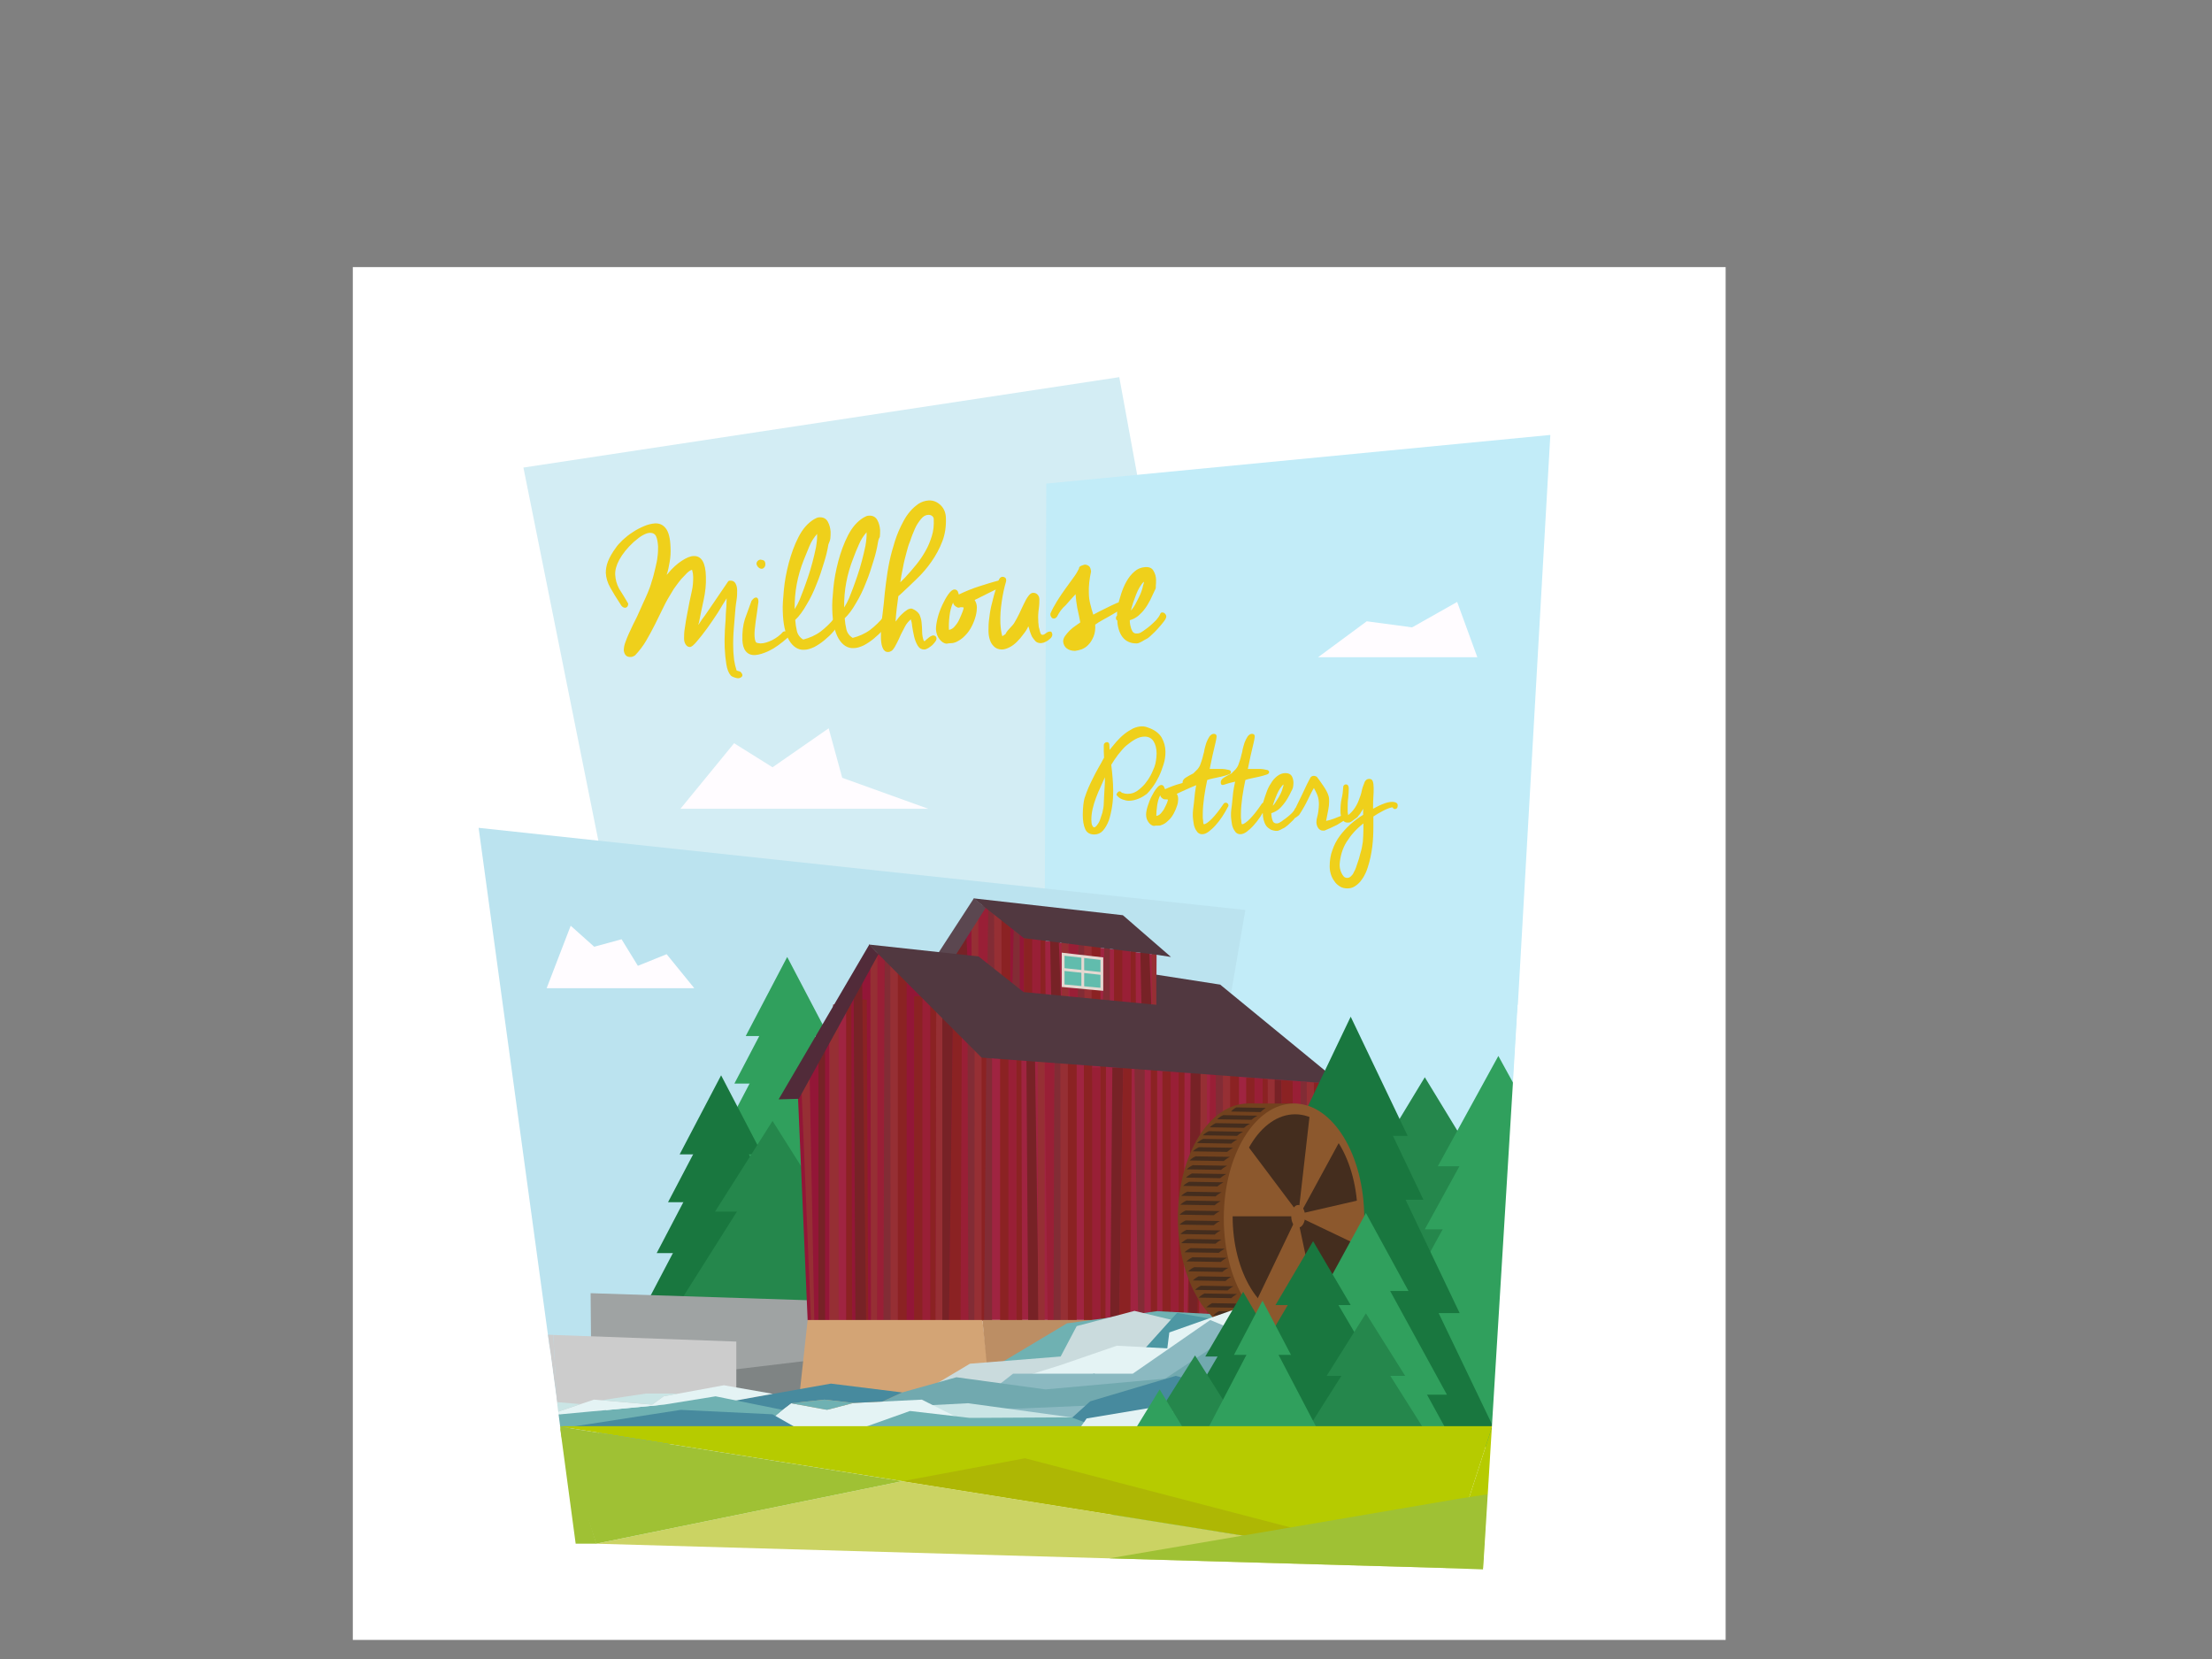 <?xml version="1.0" encoding="utf-8"?>
<!-- Generator: Adobe Illustrator 19.2.1, SVG Export Plug-In . SVG Version: 6.00 Build 0)  -->
<svg version="1.1" xmlns="http://www.w3.org/2000/svg" xmlns:xlink="http://www.w3.org/1999/xlink" x="0px" y="0px"
	 viewBox="0 0 800 600" style="enable-background:new 0 0 800 600;" xml:space="preserve">
<rect x="0" y="0" width="800" height="600" fill="#808080" stroke="none"/>
<style type="text/css">
	.st0{fill:#FFFFFF;}
	.st1{fill:#D3EDF4;}
	.st2{fill:#C2ECF8;}
	.st3{fill:#BBE3EF;}
	.st4{fill:#FFFCFF;}
	.st5{fill:#61BCAD;stroke:#E5D8D1;stroke-miterlimit:10;}
	.st6{fill:#E5D8D1;}
	.st7{fill:#30A05D;}
	.st8{fill:#19773F;}
	.st9{fill:#25874C;}
	.st10{fill:#7F8484;}
	.st11{fill:#9FA3A3;}
	.st12{fill:#CCCCCC;}
	.st13{fill:#931637;}
	.st14{fill:#8B2223;}
	.st15{fill:#962F34;}
	.st16{fill:#822C35;}
	.st17{fill:#991F36;}
	.st18{fill:#772226;}
	.st19{fill:#5B4750;}
	.st20{fill:#A02441;}
	.st21{fill:#512B39;}
	.st22{fill:#513840;}
	.st23{fill:#72421E;}
	.st24{fill:#8C582D;}
	.st25{fill:#442D1E;}
	.st26{fill:#D3A475;}
	.st27{fill:#BC8E64;}
	.st28{fill:#6FB1B2;}
	.st29{fill:#CADBDD;}
	.st30{fill:#4D97A3;}
	.st31{fill:#E4F3F4;}
	.st32{fill:#8BB9C1;}
	.st33{fill:#71A9AF;}
	.st34{fill:#478A9E;}
	.st35{fill:#CAE5E5;}
	.st36{fill:#B6CB00;}
	.st37{fill:#AEB704;}
	.st38{fill:#CBD363;}
	.st39{fill:#9FC134;}
	.st40{fill:#EFD01B;}
</style>
<g id="Layer_28">
	<rect x="127.6" y="96.6" class="st0" width="496.5" height="496.5"/>
</g>
<g id="sky">
	<polygon class="st1" points="413.7,185 404.8,136.4 189.3,169.1 223.4,338.9 436.6,317.9 	"/>
	<polygon class="st2" points="540.2,517 560.7,157.3 378.4,174.9 377.2,518.1 	"/>
	<polyline class="st3" points="203.1,518.1 202.8,516.6 173.1,299.4 450.4,329.1 438.6,397.9 	"/>
</g>
<g id="clouds">
	<polygon class="st4" points="208.3,357.4 251.1,357.4 241.1,345.1 230.7,349.3 224.8,339.7 214.9,342.4 206.4,334.8 197.7,357.4 	
		"/>
	<polygon class="st4" points="246.1,292.5 335.7,292.5 304.6,281.3 299.7,263.4 279.4,277.5 265.5,268.8 	"/>
	<polygon class="st4" points="494.3,237.7 534.3,237.7 527,217.7 510.7,226.9 494.3,224.7 476.7,237.7 	"/>
	<polygon class="st5" points="386.1,357.1 400.7,358.8 400.7,346.2 386.1,344.8 	"/>
	<rect x="392.8" y="345.6" class="st6" width="1.2" height="12.5"/>
	
		<rect x="392.8" y="344.4" transform="matrix(8.221363e-02 -0.997 0.997 8.221363e-02 10.391 714.937)" class="st6" width="1.2" height="14.8"/>
</g>
<g id="trees">
	<g>
		<polygon class="st7" points="242.6,479.3 326.8,479.3 284.7,398.9 		"/>
		<polygon class="st7" points="248.3,457.6 321,457.6 284.7,388.2 		"/>
		<polygon class="st7" points="254.6,434.7 314.8,434.7 284.7,377.1 		"/>
		<polygon class="st7" points="261.4,410.4 308,410.4 284.7,365.9 		"/>
		<polygon class="st7" points="265.6,391.9 303.8,391.9 284.7,355.4 		"/>
		<polygon class="st7" points="269.7,374.7 299.7,374.7 284.7,346.1 		"/>
	</g>
	<g>
		<polygon class="st8" points="224.4,500.4 297.1,500.4 260.8,431 		"/>
		<polygon class="st8" points="230.6,477.5 290.9,477.5 260.8,420 		"/>
		<polygon class="st8" points="237.5,453.2 284,453.2 260.8,408.7 		"/>
		<polygon class="st8" points="241.6,434.8 279.9,434.8 260.8,398.2 		"/>
		<polygon class="st8" points="245.8,417.5 275.7,417.5 260.8,388.9 		"/>
	</g>
	<g>
		<polygon class="st9" points="241.8,492.6 316.9,492.6 279.4,433.2 		"/>
		<polygon class="st9" points="247,469.1 311.8,469.1 279.4,417.8 		"/>
		<polygon class="st9" points="258.6,438.2 300.1,438.2 279.4,405.4 		"/>
	</g>
</g>
<g id="wall">
	<polygon class="st10" points="297.1,489 263.6,486.7 260.8,517.1 298.2,517.1 	"/>
	<polygon class="st11" points="293.8,470.3 213.6,467.7 213.9,501.5 299.7,491.2 	"/>
	<path class="st12" d="M266.3,485.2c0,1.5,0,30.9,0,30.9h-64.4l-1.8-33.3L266.3,485.2z"/>
	<polygon class="st12" points="200.1,482.8 198.2,482.7 201.4,506.1 	"/>
</g>
<g id="attic">
	<polygon class="st13" points="345.3,345.2 354,346.2 371.1,360.3 371.1,339 356.5,326.9 	"/>
</g>
<g id="Layer_17">
	<polygon class="st14" points="365.4,370 365.4,327.9 360.8,327.7 362.2,370 	"/>
	<rect x="359" y="327.7" class="st15" width="3.2" height="42.3"/>
	<polygon class="st16" points="359.7,370 359.5,327.7 357.4,327.6 356,370 	"/>
	<polygon class="st17" points="356.9,370 357.4,327.6 352.5,327.5 354.2,370 	"/>
	<polygon class="st18" points="351.3,373.7 346.5,373.7 345.6,336.6 349.4,336.7 	"/>
	<polygon class="st15" points="353.8,370.1 351.5,370.1 351.3,327.2 353.8,327.3 	"/>
	<polygon class="st18" points="384.5,370.1 380.6,370.1 379.8,330 383,330.1 	"/>
	<polygon class="st15" points="385.6,361.3 384.1,361.3 383.9,331.6 385.6,331.7 	"/>
	<polygon class="st14" points="378.3,370.1 376.2,370.1 376.2,329.9 378.1,330 	"/>
	<polygon class="st17" points="376.2,370.1 373.3,370.1 371.8,329.8 376.2,329.9 	"/>
	<rect x="370.3" y="329.8" class="st14" width="3" height="40.3"/>
	<polygon class="st16" points="366.8,329.1 365.9,366.2 368.8,366.3 368.8,329.1 	"/>
</g>
<g id="Layer_19">
	<polygon class="st19" points="356.5,328.3 352.2,324.9 339.4,344.6 345.7,345.3 	"/>
</g>
<g id="Layer_2">
	<polygon class="st20" points="355.3,477.4 478.4,477.4 478.4,390.5 355.3,381.7 	"/>
	<polygon class="st13" points="317.7,344.2 355.9,380.8 355.9,477.5 292.1,477.5 288.6,396.7 	"/>
	<polygon class="st20" points="418.3,345.3 418.2,363.6 370.3,359 370.3,339.3 	"/>
</g>
<g id="Layer_21">
	<polygon class="st14" points="358.3,360.3 358.3,477.4 353.7,477.9 355,360.3 	"/>
	<rect x="351.8" y="360.3" class="st15" width="3.2" height="117.6"/>
	<polygon class="st16" points="352.5,360.3 352.4,478.1 350.2,478.3 348.9,360.3 	"/>
	<polygon class="st17" points="349.9,360.3 350.2,478.3 346.6,478.6 347.9,360.3 	"/>
	<polygon class="st14" points="347.9,360.3 344.7,360.3 343.2,479 347.4,478.6 	"/>
	<polygon class="st18" points="344.7,360.3 340.8,360.3 340.1,479.3 343.2,479 	"/>
	<polygon class="st15" points="340.8,360.3 338.6,360.3 338.3,479.5 340.8,479.3 	"/>
	<polygon class="st15" points="303.5,363.3 301.3,363.3 301,482.5 303.5,482.3 	"/>
	<polygon class="st14" points="338.6,360.3 336.4,360.3 336.4,479.7 338.3,479.5 	"/>
	<polygon class="st17" points="336.4,360.3 333.6,360.3 332.1,480.1 336.4,479.7 	"/>
	<rect x="330.6" y="360.3" class="st14" width="3" height="119.8"/>
	<polygon class="st14" points="314,479.9 310.9,479.9 309.4,361.2 313.5,361.6 	"/>
	<polygon class="st14" points="327.9,483.2 327.9,346.4 323.3,345.8 324.7,483.2 	"/>
	<rect x="321.5" y="345.8" class="st15" width="3.2" height="137.3"/>
	<polygon class="st16" points="322.1,483.2 322,345.6 319.9,345.4 318.5,483.2 	"/>
	<polygon class="st17" points="319.5,483.2 319.9,345.4 316.2,345 317.5,483.2 	"/>
	<polygon class="st18" points="313.3,483.2 309.4,483.2 308.7,352.9 311.8,353.2 	"/>
	<polygon class="st15" points="317.3,483.4 315,483.4 314.8,344.3 317.3,344.5 	"/>
	<polygon class="st14" points="308.2,483.2 306,483.2 306,356.6 307.9,356.8 	"/>
	<polygon class="st20" points="306,483.2 303.2,483.2 301.7,363.4 306,363.8 	"/>
	<rect x="299.9" y="367.5" class="st20" width="2.3" height="115.7"/>
	<polygon class="st18" points="296,485.2 298.4,485 298.4,374.7 296,374.7 	"/>
	<polygon class="st15" points="294.5,477.4 293.3,477.4 289.8,392.2 292.8,388.2 	"/>
	<rect x="300.1" y="369.6" class="st15" width="3.2" height="117.6"/>
</g>
<g id="Layer_22">
	<polyline class="st21" points="317.7,345.1 314.4,341.6 281.6,397.6 288.9,397.4 317.7,345.1 	"/>
</g>
<g id="smaller_wall">
	<g>
		<polygon class="st14" points="398,382.4 398,340.2 393.4,340.1 394.8,382.4 		"/>
		<rect x="391.6" y="340.1" class="st15" width="3.2" height="42.3"/>
		<polygon class="st16" points="392.3,382.4 392.1,340 390,339.9 388.6,382.4 		"/>
		<polygon class="st17" points="389.6,382.4 390,339.9 386.3,339.8 387.6,382.4 		"/>
		<polygon class="st18" points="384.5,382.4 380.6,382.4 379.8,339.6 382.9,339.7 		"/>
		<polygon class="st15" points="386.4,382.4 384.1,382.4 383.9,339.6 386.4,339.6 		"/>
		<polygon class="st14" points="378.3,382.4 376.2,382.4 376.2,339.4 378,339.5 		"/>
		<polygon class="st17" points="376.2,382.4 373.3,382.4 371.8,339.3 376.2,339.4 		"/>
		<rect x="370.3" y="339.3" class="st14" width="3" height="43.1"/>
	</g>
	<polygon class="st18" points="417.1,382.4 413.2,382.4 412.4,342.4 415.6,342.5 	"/>
	<polygon class="st15" points="418.2,373.7 416.7,373.7 416.5,344 418.2,344 	"/>
	<polygon class="st14" points="410.9,382.4 408.8,382.4 408.8,342.2 410.7,342.3 	"/>
	<polygon class="st17" points="408.8,382.4 405.9,382.4 404.5,342.1 408.8,342.2 	"/>
	<rect x="402.9" y="342.1" class="st14" width="3" height="40.3"/>
	<polygon class="st16" points="399.4,341.4 398.5,378.6 401.4,378.6 401.4,341.4 	"/>
</g>
<g id="smaller_roof">
	<polygon class="st22" points="352.1,324.9 370.3,339.3 418.3,345.3 423.5,346.1 406.1,331 	"/>
</g>
<g id="right_wall">
	<polygon class="st14" points="478.4,477.4 478.4,391.7 473.9,391.4 475.2,477.4 	"/>
	<rect x="472" y="391.4" class="st15" width="3.2" height="86"/>
	<polygon class="st16" points="472.7,477.4 472.6,391.3 470.4,391.1 469.1,477.4 	"/>
	<polygon class="st17" points="470.1,477.4 470.4,391.1 466.8,390.9 468,477.4 	"/>
	<polygon class="st14" points="468,477.4 464.9,477.4 463.4,390.6 467.5,390.9 	"/>
	<polygon class="st18" points="464.9,477.4 461,477.4 460.2,390.4 463.4,390.6 	"/>
	<polygon class="st15" points="461,477.4 458.7,477.4 458.5,390.3 461,390.4 	"/>
	<polygon class="st14" points="458.7,477.4 456.6,477.4 456.6,390.1 458.5,390.3 	"/>
	<polygon class="st17" points="456.6,477.4 453.8,477.4 452.3,389.8 456.6,390.1 	"/>
	<rect x="450.7" y="389.8" class="st14" width="3" height="87.6"/>
	<polygon class="st14" points="434.2,390 431.1,390 429.5,476.7 433.7,476.5 	"/>
	<g>
		<polygon class="st14" points="448.1,387.5 448.1,477.6 443.5,477.9 444.8,387.5 		"/>
		<rect x="441.7" y="387.5" class="st15" width="3.2" height="90.4"/>
		<polygon class="st16" points="442.3,387.5 442.2,478 440,478.2 438.7,387.5 		"/>
		<polygon class="st17" points="439.7,387.5 440,478.2 436.4,478.5 437.7,387.5 		"/>
		<polygon class="st18" points="434.5,387.5 430.6,387.5 429.9,479 433,478.7 		"/>
		<polygon class="st15" points="436.5,387.4 434.2,387.4 434,479 436.5,478.8 		"/>
		<polygon class="st14" points="428.4,387.5 426.2,387.5 426.2,479.3 428.1,479.1 		"/>
		<polygon class="st17" points="426.2,387.5 423.4,387.5 421.9,479.6 426.2,479.3 		"/>
		<rect x="420.4" y="387.5" class="st14" width="3" height="92.1"/>
	</g>
	<polygon class="st16" points="414,386.1 413.9,481.1 411.7,481.3 410.3,386.1 	"/>
	<polygon class="st14" points="409.3,386.1 406.2,386.1 404.7,481.9 408.8,481.6 	"/>
	<polygon class="st18" points="406.2,386.1 402.3,386.1 401.5,482.1 404.7,481.9 	"/>
	<polygon class="st14" points="400,379.5 397.9,379.5 397.9,482.4 399.8,482.3 	"/>
	<polygon class="st17" points="397.9,386.1 395,386.1 393.6,482.8 397.9,482.4 	"/>
	<rect x="392" y="380.8" class="st14" width="3" height="102"/>
	<g>
		<polygon class="st14" points="389.4,485.3 389.4,382.4 384.8,382 386.1,485.3 		"/>
		<rect x="383" y="382" class="st15" width="3.2" height="103.3"/>
		<polygon class="st16" points="383.6,485.3 383.5,381.8 381.3,381.7 380,485.3 		"/>
		<polygon class="st17" points="381,485.3 381.3,381.7 377.7,381.3 379,485.3 		"/>
		<polygon class="st18" points="375.8,485.3 371.9,485.3 371.2,380.7 374.3,381 		"/>
		<polygon class="st15" points="377.8,485.5 375.5,485.5 375.3,380.8 377.8,380.9 		"/>
		<polygon class="st14" points="369.7,485.3 367.5,485.3 367.5,380.4 369.4,380.6 		"/>
		<polygon class="st17" points="367.5,485.3 364.7,485.3 363.2,380 367.5,380.4 		"/>
		<rect x="361.7" y="380" class="st14" width="3" height="105.2"/>
	</g>
	<polygon class="st14" points="416.2,386.1 418.5,386.3 418.5,479 416.2,479 	"/>
	<polygon class="st16" points="356.7,382.4 355.9,479.4 358.8,479.5 358.8,382.4 	"/>
</g>
<g id="roof">
	<polygon class="st22" points="314.2,341.6 353.9,345.9 370.2,358.8 418.2,363.4 418.2,352.5 441.3,356.1 485.3,392.2 355,382.5 	
		"/>
</g>
<g id="Layer_29">
	<g>
		<polygon class="st9" points="486.7,459 544,459 515.3,411.8 		"/>
		<polygon class="st9" points="490.6,440.3 540.1,440.3 515.3,399.5 		"/>
		<polygon class="st9" points="499.5,415.7 531.2,415.7 515.3,389.6 		"/>
	</g>
</g>
<g id="single_tree">
	<g>
		<polygon class="st7" points="495.4,505.9 563.8,505.9 529.6,443.6 		"/>
		<polygon class="st7" points="500.1,484.1 559.1,484.1 529.6,430.3 		"/>
		<polygon class="st7" points="515.3,444.6 559.1,444.6 537.2,404.7 		"/>
		<polygon class="st7" points="520,421.8 563.8,421.8 541.9,381.9 		"/>
		<polygon class="st7" points="522.3,512.9 531,436.5 555.5,425.3 543.7,523.7 524.7,522.1 		"/>
	</g>
</g>
<g id="tree">
	<polygon class="st8" points="438.3,517.4 529.6,517.4 484,421.7 	"/>
	<polygon class="st8" points="464.5,517 540.5,517 502.5,437.8 	"/>
	<polygon class="st8" points="469.5,474.9 527.9,474.9 498.7,413.7 	"/>
	<polygon class="st8" points="466.8,433.9 514.8,433.9 490.8,383.6 	"/>
	<polygon class="st8" points="467.9,410.8 509.1,410.8 488.5,367.7 	"/>
</g>
<g id="wheel">
	<polygon class="st23" points="468,482.1 451.4,482.1 451.4,399.1 468.8,399.1 	"/>
	<ellipse class="st23" cx="451.4" cy="440.6" rx="25.4" ry="41.5"/>
	<ellipse class="st24" cx="468" cy="440.6" rx="25.4" ry="41.5"/>
	<ellipse class="st25" cx="468.4" cy="439.9" rx="22.6" ry="36.9"/>
	<g>
		<ellipse class="st24" cx="469.5" cy="439.9" rx="2.5" ry="4.1"/>
		<path class="st24" d="M469.8,437.2l3.9-34.2c0,0,9.1,4.5,10.9,9.6l-13.7,25.2L469.8,437.2z"/>
		<path class="st24" d="M470.9,438.8l20-4.6c0,0,3.2,6.4-0.2,15.9l-19.9-9.5L470.9,438.8z"/>
		<polygon class="st24" points="469.8,442.8 476.9,476.1 462.6,480.2 453.7,472 468,442.2 		"/>
		<path class="st24" d="M468.8,437.8l-18.1-24.1c0,0-8,12.2-6.7,26.2h24L468.8,437.8z"/>
	</g>
</g>
<g id="wings">
	<g>
		<path class="st25" d="M440.2,404.8c0,0,1-1,2.2-1.5l12.4,0.2c0,0-1.2,0.6-2.2,1.5L440.2,404.8z"/>
		<path class="st25" d="M445.2,402c0,0,0.9-1,1.9-1.5l10.7,0.2c0,0-1,0.6-1.9,1.5L445.2,402z"/>
		<path class="st25" d="M437.5,407.7c0,0,1-1,2.2-1.5l12.4,0.2c0,0-1.2,0.6-2.2,1.5L437.5,407.7z"/>
		<path class="st25" d="M435,410.6c0,0,1-1,2.2-1.5l12.4,0.2c0,0-1.2,0.6-2.2,1.5L435,410.6z"/>
		<path class="st25" d="M432.9,413.4c0,0,1-1,2.2-1.5l12.4,0.2c0,0-1.2,0.6-2.2,1.5L432.9,413.4z"/>
		<path class="st25" d="M431.4,416.4c0,0,1-1,2.2-1.5l12.4,0.2c0,0-1.2,0.6-2.2,1.5L431.4,416.4z"/>
		<path class="st25" d="M430.2,419.7c0,0,1-1,2.2-1.5l12.4,0.2c0,0-1.2,0.6-2.2,1.5L430.2,419.7z"/>
		<path class="st25" d="M429.2,422.9c0,0,1-1,2.2-1.5l12.4,0.2c0,0-1.2,0.6-2.2,1.5L429.2,422.9z"/>
		<path class="st25" d="M428.9,425.9c0,0,1-1,2.2-1.5l12.4,0.2c0,0-1.2,0.6-2.2,1.5L428.9,425.9z"/>
		<path class="st25" d="M427.9,428.9c0,0,1-1,2.2-1.5l12.4,0.2c0,0-1.2,0.6-2.2,1.5L427.9,428.9z"/>
		<path class="st25" d="M427.2,432.5c0,0,1-1,2.2-1.5l12.4,0.2c0,0-1.2,0.6-2.2,1.5L427.2,432.5z"/>
		<path class="st25" d="M426.9,435.7c0,0,1-1,2.2-1.5l12.4,0.2c0,0-1.2,0.6-2.2,1.5L426.9,435.7z"/>
		<path class="st25" d="M426.6,439.3c0,0,1-1,2.2-1.5l12.4,0.2c0,0-1.2,0.6-2.2,1.5L426.6,439.3z"/>
		<path class="st25" d="M426.6,442.9c0,0,1-1,2.2-1.5l12.4,0.2c0,0-1.2,0.6-2.2,1.5L426.6,442.9z"/>
		<path class="st25" d="M426.9,446.3c0,0,1-1,2.2-1.5l12.4,0.2c0,0-1.2,0.6-2.2,1.5L426.9,446.3z"/>
		<path class="st25" d="M427.2,449.6c0,0,1-1,2.2-1.5l12.4,0.2c0,0-1.2,0.6-2.2,1.5L427.2,449.6z"/>
		<path class="st25" d="M428.4,452.9c0,0,1-1,2.2-1.5l12.4,0.2c0,0-1.2,0.6-2.2,1.5L428.4,452.9z"/>
		<path class="st25" d="M429.1,456.2c0,0,1-1,2.2-1.5l12.4,0.2c0,0-1.2,0.6-2.2,1.5L429.1,456.2z"/>
		<path class="st25" d="M429.7,459.8c0,0,1-1,2.2-1.5l12.4,0.2c0,0-1.2,0.6-2.2,1.5L429.7,459.8z"/>
		<path class="st25" d="M431.4,463.1c0,0,1-1,2.1-1.5l11.8,0.2c0,0-1.2,0.6-2.1,1.5L431.4,463.1z"/>
		<path class="st25" d="M432.2,466.5c0,0,1-1,2.1-1.5l11.8,0.2c0,0-1.2,0.6-2.1,1.5L432.2,466.5z"/>
		<path class="st25" d="M433.5,469.3c0,0,1-1,2.1-1.5l11.8,0.2c0,0-1.2,0.6-2.1,1.5L433.5,469.3z"/>
		<path class="st25" d="M436.3,472.8c0,0,1-1,2.1-1.5l11.8,0.2c0,0-1.2,0.6-2.1,1.5L436.3,472.8z"/>
		<path class="st25" d="M438.8,475.7c0,0,1-1,2.1-1.5l11.8,0.2c0,0-1.2,0.6-2.1,1.5L438.8,475.7z"/>
	</g>
</g>
<g id="foundations">
	<polygon class="st26" points="292.1,477.4 288.6,509.4 333,511.5 358.8,507.5 355.3,477.4 	"/>
	<polygon class="st27" points="355.3,477.4 399.7,477.4 357.3,497.6 	"/>
</g>
<g id="water">
	<polygon class="st28" points="437.5,475.2 440.9,479 428.5,476.7 425.9,479.9 412.6,476.7 391.6,482 385.9,492.7 358.8,494.8 
		385.9,478.6 418.5,474.2 	"/>
	<polygon class="st29" points="426,477.9 410.3,474.1 389.4,479.6 383.6,490.6 350.8,493.2 336.7,501.6 359.8,501.6 383.6,503.6 
		417.4,492.6 	"/>
	<polygon class="st30" points="447.7,478.7 425.7,474.8 411.2,490.9 393.5,490.9 371,505 418.7,505 	"/>
	<polygon class="st31" points="451.6,492.2 445.8,473.8 422.9,481.9 421.4,493.8 	"/>
	<polygon class="st31" points="436.4,488.4 403.9,486.7 383.6,493.7 339.4,507.5 368.6,505.8 395.7,496.8 403.9,500.4 429.9,493.1 	
		"/>
	<polygon class="st32" points="449.5,482.3 437.7,477.4 409.7,496.8 366.4,496.8 346.3,512.5 386.4,514.9 405.3,505.8 420.2,503.1 	
		"/>
	<polygon class="st33" points="378.1,502.5 345.9,498.1 326.3,503.6 313.7,509.4 369.2,509.4 426.8,506.9 462.1,481 451.8,478.5 
		421.4,498.6 	"/>
	<polygon class="st34" points="436,500.4 425.2,497.6 394.3,506.8 382.9,517.1 426.6,507.4 	"/>
	<polygon class="st35" points="382.6,517.1 387.5,512.6 350.1,507.5 313.3,509.4 306.8,512.3 340.5,511.3 347.2,514.9 364.3,514.9 	
		"/>
	<polygon class="st31" points="350.7,514.9 333.4,506.2 308.7,507.4 299.1,509.9 286.1,507.5 273.5,517.1 293.1,517.1 306.8,520.3 
		325.1,512 	"/>
	<polygon class="st28" points="393.6,514.9 387.5,512.6 350.7,512.8 329.1,510.3 310,517.1 331.6,517.1 351.8,521.8 399,517.1 	"/>
	<polygon class="st34" points="358.8,520.9 331.6,517 310,516 293.1,517 275.8,515.3 269.6,520.1 300.3,519.4 311,522.2 
		332.3,525.6 	"/>
	<polygon class="st31" points="426.6,507.4 415.3,515.8 389.4,518.1 393,513 	"/>
	<polygon class="st34" points="326.3,503.6 300.5,500.4 275.7,504.8 248.3,509.4 243.5,516 278.5,513.3 286.1,507.5 298.2,506.2 
		308.7,507.4 319.1,506.9 	"/>
	<polygon class="st28" points="308.7,507.4 298.2,506.2 286.1,507.5 299.1,509.9 	"/>
	<polygon class="st32" points="278.4,513.3 255.8,511.5 218.7,513.6 216.1,519.3 242.5,519.3 254.5,516.1 270.2,520.1 	"/>
	<polygon class="st28" points="288.6,519.6 269.6,517.1 254.5,516.1 242.5,519.3 225.2,517.9 216.1,519.3 230.6,522.6 254.4,521.8 
		260.7,519.3 279.5,522.6 	"/>
	<polygon class="st31" points="279.5,504.1 261.8,501 240,505 235.6,508.2 221.3,507.9 214.4,514.2 217.9,515.3 218.6,513.8 
		227.6,513.3 230.7,511.1 241.8,509.4 247.3,507.5 253.8,506.8 259.3,507.5 260.1,507.6 	"/>
	<polygon class="st34" points="230.7,511.1 216.9,510.3 211,513.4 201.9,514.3 201.9,516.1 217.6,516.1 218.6,513.8 227.6,513.3 	
		"/>
	<polygon class="st32" points="203.6,514.1 211,513.4 216.9,510.3 218.6,510.4 220.1,509 210.5,510.3 	"/>
	<polygon class="st28" points="283,509.9 258.8,505 240.2,508 217.2,510.2 210.9,510.2 202.1,511.5 202.1,516.7 246,511.5 
		260.9,513.2 279.3,513.1 	"/>
	<polygon class="st34" points="287.3,516 279.4,511.5 246.2,509.9 206.8,516 	"/>
	<polygon class="st31" points="238.1,508.2 214.8,506.2 201.7,510.6 201.7,511.6 	"/>
	<polygon class="st35" points="245.2,504 240,505 235.9,508 217.6,506.4 233.6,504 	"/>
	<polygon class="st35" points="209.9,507.8 201.5,507.1 201.7,510.6 	"/>
	<polyline class="st28" points="201.7,515.8 201.3,511.6 202.5,511.6 202.5,516.1 201.7,515.8 	"/>
</g>
<g id="more_trees">
	<g>
		<polygon class="st7" points="460,526.1 528,526.1 494,464.1 		"/>
		<polygon class="st7" points="464.6,504.4 523.3,504.4 494,450.9 		"/>
		<polygon class="st7" points="478.6,466.9 509.4,466.9 494,438.7 		"/>
	</g>
	<g>
		<polygon class="st8" points="416.3,558.3 482.9,558.3 449.6,501.6 		"/>
		<polygon class="st8" points="422,539.6 477.2,539.6 449.6,492.6 		"/>
		<polygon class="st8" points="428.3,519.7 470.9,519.7 449.6,483.4 		"/>
		<polygon class="st8" points="432.1,504.7 467.1,504.7 449.6,474.8 		"/>
		<polygon class="st8" points="435.9,490.6 463.3,490.6 449.6,467.2 		"/>
	</g>
	<g>
		<polygon class="st8" points="441.8,539.1 508,539.1 474.9,482.9 		"/>
		<polygon class="st8" points="447.5,520.6 502.3,520.6 474.9,474 		"/>
		<polygon class="st8" points="453.7,500.9 496.1,500.9 474.9,464.9 		"/>
		<polygon class="st8" points="457.5,486 492.3,486 474.9,456.4 		"/>
		<polygon class="st8" points="461.3,472 488.5,472 474.9,448.9 		"/>
	</g>
	<g>
		<polygon class="st9" points="409,544.1 455.4,544.1 432.2,507.4 		"/>
		<polygon class="st9" points="412.2,529.6 452.2,529.6 432.2,497.8 		"/>
		<polygon class="st9" points="419.4,510.5 445,510.5 432.2,490.2 		"/>
	</g>
	<g>
		<polygon class="st9" points="468.2,534.9 519.7,534.9 494,494.1 		"/>
		<polygon class="st9" points="471.7,518.8 516.2,518.8 494,483.6 		"/>
		<polygon class="st9" points="479.8,497.6 508.2,497.6 494,475 		"/>
	</g>
	<g>
		<polygon class="st7" points="394.4,560.3 444.4,560.3 419.4,519.3 		"/>
		<polygon class="st7" points="397.8,545.9 440.9,545.9 419.4,510.5 		"/>
		<polygon class="st7" points="408,521.1 430.7,521.1 419.4,502.5 		"/>
	</g>
	<g>
		<polygon class="st7" points="434,531.4 479.2,531.4 456.6,488.1 		"/>
		<polygon class="st7" points="437.1,516.2 476.1,516.2 456.6,478.9 		"/>
		<polygon class="st7" points="446.3,490 466.9,490 456.6,470.4 		"/>
	</g>
</g>
<g id="fields">
	<polygon class="st36" points="201.7,515.8 539.7,515.8 523.1,567.1 	"/>
	<polygon class="st37" points="523.1,567.1 370.7,527.4 326.3,535.7 	"/>
	<polygon class="st38" points="326.3,535.7 215.6,558.3 523.1,567.1 	"/>
	<polygon class="st39" points="201.7,515.8 215.6,558.3 326.3,535.7 	"/>
	<polygon class="st0" points="198.8,487.2 208.2,558.3 198.8,558.3 	"/>
	<polygon class="st39" points="215.7,558.3 202.5,515.8 208.2,558.3 	"/>
	<polygon class="st0" points="541.3,496.1 536.5,567.1 545.7,567.1 	"/>
	<polygon class="st36" points="539.9,515.8 536.5,567.1 523.1,567.1 539.7,515.8 	"/>
	<polygon class="st39" points="527.8,542 538.2,540.4 536.4,567.6 522.9,567.1 401.2,563.6 	"/>
	<polygon class="st0" points="536.4,567.6 548.9,363.4 615.5,386.1 595.5,567.6 	"/>
</g>
<g id="text">
	<g>
		<path class="st40" d="M227.2,218.3c0,0.5-0.1,0.8-0.3,1.1c-0.2,0.2-0.5,0.4-0.8,0.4c-0.6,0-1-0.3-1.4-0.8c-1.7-2.6-3-4.7-4-6.5
			c-1-1.8-1.5-3.5-1.6-5.3c0-1.3,0.2-2.7,0.8-4.2c0.6-1.5,1.5-3.1,2.9-5c0.5-0.8,1.4-1.7,2.4-2.7c1.1-1,2.3-2,3.6-2.8
			c1.3-0.9,2.7-1.6,4.1-2.2c1.4-0.6,2.7-0.9,3.9-1c1.7-0.1,3,0.5,4,1.8c1,1.3,1.6,3.5,1.7,6.8c0.1,1.8,0,3.6-0.3,5.3
			c-0.3,1.7-0.6,3.3-1.1,4.7l0.4-0.4c1.7-2.1,3.4-3.6,5.1-4.7c1.7-1.1,3.1-1.7,4.3-1.7c2.8-0.1,4.3,2.4,4.4,7.5
			c0.1,2.7-0.2,5.5-0.8,8.3c-0.6,2.8-1.2,5.5-1.7,8.2l-0.3,0.9c0.3-0.3,0.5-0.6,0.6-0.8c0.2-0.3,0.4-0.6,0.6-0.9
			c0.1-0.2,0.3-0.4,0.5-0.7c0.2-0.3,0.7-0.9,1.3-1.8c0.6-0.9,1.6-2.3,2.8-4.1c1.2-1.8,2.9-4.3,5.1-7.5c0.2-0.1,0.3-0.2,0.5-0.2
			c0.2,0,0.3,0,0.4,0c0.7,0,1.3,0.3,1.7,1c0.4,0.7,0.6,1.6,0.6,2.5c0,1.1,0,2.2-0.2,3.4c-0.2,1.1-0.3,2.2-0.4,3
			c-0.2,2.4-0.4,4.8-0.6,7.3c-0.2,2.5-0.3,5-0.2,7.5c0,1.4,0.2,2.7,0.3,4c0.2,1.3,0.5,2.6,0.9,3.8l1.3,0.4c0.5,0.4,0.7,0.8,0.8,1.2
			c0,0.3-0.1,0.6-0.4,0.8c-0.3,0.2-0.6,0.4-1.2,0.4c-0.3,0-0.7-0.1-1.3-0.3c-0.6-0.2-1-0.4-1.3-0.7c-0.8-0.9-1.3-2.2-1.6-4
			c-0.3-1.8-0.5-3.8-0.6-6c0-1.4-0.1-2.8,0-4.3c0-1.4,0.1-2.8,0.2-4.1c0.1-1.3,0.2-2.5,0.2-3.7c0.1-1.1,0.1-2.1,0.2-2.8l0.1-3
			c-0.9,1.4-2,3.2-3.2,5.2c-1.3,2-2.6,3.9-3.9,5.7c-1.3,1.8-2.6,3.4-3.7,4.7c-1.1,1.3-1.9,2-2.5,2c-0.6,0-1.1-0.3-1.5-0.9
			c-0.4-0.6-0.6-1.3-0.6-2.1c0-1.1,0-2.4,0.3-4c0.2-1.6,0.5-3.2,0.8-4.8c0.3-1.6,0.6-3.2,0.9-4.7c0.3-1.5,0.6-2.7,0.8-3.7
			c0.4-1.7,0.5-3.4,0.5-5.1c0-0.4-0.1-0.9-0.1-1.3c-0.1-0.5-0.2-0.9-0.3-1.3c-0.4,0-1,0.4-1.7,1c-0.7,0.7-1.4,1.5-2.2,2.3
			c-0.7,0.9-1.4,1.7-2,2.6c-0.6,0.8-1,1.4-1.2,1.8c-1.2,1.9-2.3,3.8-3.3,5.9c-1,2-2,4.1-3,6.1c-1,2-2.1,4-3.2,5.9
			c-1.1,1.9-2.5,3.7-4,5.3c-0.6,0.4-1.1,0.6-1.6,0.6c-1.5,0.1-2.3-0.8-2.5-2.4c0-0.9,0.2-2,0.6-3c0.4-1.1,0.8-2.1,1.3-3.2
			c0.5-1.1,1-2.1,1.5-3.2c0.5-1,1-2,1.4-2.8c0.9-2,1.6-3.6,2.2-4.9c0.6-1.3,1.2-2.6,1.7-3.8c0.5-1.2,1-2.5,1.4-4
			c0.5-1.4,0.9-3.1,1.4-5.2c0.3-1.3,0.6-2.6,0.7-3.8c0.2-1.3,0.2-2.5,0.2-3.7c-0.1-1.5-0.3-2.7-0.7-3.6c-0.4-0.9-1.2-1.3-2.2-1.3
			c-0.7,0-1.6,0.3-2.5,0.8c-1,0.5-2.1,1.4-3.4,2.5c-2.4,2.2-4.1,4.4-5.2,6.4c-1.1,2-1.6,3.9-1.5,5.5c0.1,1.7,0.5,3.3,1.4,5
			C224.9,214.4,226,216.3,227.2,218.3z"/>
		<path class="st40" d="M271.8,217.3c0.6-0.8,1.1-1.2,1.6-1.2c0.6,0,0.9,0.5,0.9,1.5c-0.3,2.6-0.7,5-1,7.2c-0.3,2.2-0.5,4-0.4,5.4
			c0.1,1.5,0.4,2.2,0.9,2.3c0.4,0.1,0.8,0.2,1.3,0.2c1.3,0,2.7-0.5,4.2-1.2c1.5-0.8,2.9-1.8,3.9-3c0.3-0.1,0.5-0.2,0.7-0.2
			c0.4,0,0.7,0.1,1,0.4c0.3,0.3,0.4,0.6,0.4,0.9c0,0.3-0.1,0.6-0.4,1c-2.6,2.3-4.9,3.9-6.8,4.8c-1.9,0.9-3.6,1.4-4.9,1.5
			c-1.6,0.1-2.7-0.4-3.5-1.4s-1.1-2.3-1.2-3.9c-0.1-2.9,0.2-5.5,0.9-7.7C270.3,221.5,271,219.4,271.8,217.3z M276.4,202.8
			c0.3,0.4,0.4,0.8,0.4,1.2c0,0.5-0.1,0.9-0.4,1.2c-0.3,0.4-0.6,0.5-1,0.5c-0.4,0-0.8-0.2-1.2-0.6c-0.4-0.4-0.5-0.8-0.6-1.1
			c0-0.4,0.1-0.8,0.4-1.1s0.7-0.5,1.1-0.5C275.7,202.5,276.1,202.6,276.4,202.8z"/>
		<path class="st40" d="M299.6,196.9c-0.3,1.9-0.8,4.1-1.6,6.6c-0.8,2.6-1.6,5.2-2.7,7.8c-1,2.6-2.2,5.1-3.6,7.4
			c-1.3,2.3-2.7,4.2-4.1,5.5c0.1,1.4,0.3,2.7,0.6,4s1.1,2.4,2.3,3.1c2.3-0.6,4.4-1.5,6.3-2.9c1.8-1.4,3.5-3,5-4.9
			c0.4-0.3,0.7-0.4,0.9-0.4c0.4,0,0.7,0.1,1,0.3c0.3,0.2,0.4,0.6,0.4,1c0,0.2,0,0.4-0.1,0.6c-0.6,1-1.5,2.1-2.5,3.3
			c-1,1.2-2.1,2.2-3.3,3.2c-1.2,1-2.4,1.8-3.7,2.5c-1.3,0.6-2.5,1-3.7,1c-2.2,0.1-4-1.1-5.4-3.4c-1.4-2.4-2.2-5.9-2.3-10.6
			c-0.1-1.9,0.1-4.5,0.4-7.7c0.3-3.2,0.9-6.4,1.8-9.8c0.9-3.3,2-6.4,3.5-9.3c1.5-2.9,3.3-5,5.6-6.4c0.7-0.4,1.3-0.7,1.9-0.7
			c1.5-0.1,2.5,0.5,3.1,1.6c0.6,1.1,0.9,2.3,1,3.6c0,0.9,0,1.7-0.1,2.5S299.8,196.3,299.6,196.9z M290.7,202.5
			c-2.3,5.8-3.4,11.7-3.3,17.8c0.7-1.1,1.3-2.2,1.8-3.4c0.5-1.2,0.9-2.4,1.4-3.6c0.5-1.3,1-2.8,1.6-4.5c0.6-1.7,1.1-3.5,1.6-5.3
			c0.5-1.8,0.9-3.7,1.3-5.5c0.3-1.8,0.5-3.4,0.4-4.9c-1.2,1.4-2.1,2.8-2.8,4.5C292,199.2,291.4,200.9,290.7,202.5z"/>
		<path class="st40" d="M317.5,196.3c-0.3,1.9-0.8,4.1-1.6,6.6c-0.8,2.6-1.6,5.2-2.7,7.8c-1,2.6-2.2,5.1-3.6,7.4
			c-1.3,2.3-2.7,4.2-4.1,5.5c0.1,1.4,0.3,2.7,0.6,4c0.3,1.3,1.1,2.4,2.3,3.1c2.3-0.6,4.4-1.5,6.3-2.9c1.8-1.4,3.5-3,5-4.9
			c0.4-0.3,0.7-0.4,0.9-0.4c0.4,0,0.7,0.1,1,0.3c0.3,0.2,0.4,0.6,0.4,1c0,0.2,0,0.4-0.1,0.6c-0.6,1-1.5,2.1-2.5,3.3
			c-1,1.2-2.1,2.2-3.3,3.2s-2.4,1.8-3.7,2.5c-1.3,0.6-2.5,1-3.7,1c-2.2,0.1-4-1.1-5.4-3.4c-1.4-2.4-2.2-5.9-2.3-10.6
			c-0.1-1.9,0.1-4.5,0.4-7.7c0.3-3.2,0.9-6.4,1.8-9.8c0.9-3.3,2-6.4,3.5-9.3c1.5-2.9,3.3-5,5.6-6.4c0.7-0.4,1.3-0.7,1.9-0.7
			c1.5-0.1,2.5,0.5,3.1,1.6c0.6,1.1,0.9,2.3,1,3.6c0,0.9,0,1.7-0.1,2.5C317.7,195,317.6,195.7,317.5,196.3z M308.6,201.9
			c-2.3,5.8-3.4,11.7-3.3,17.8c0.7-1.1,1.3-2.2,1.8-3.4c0.5-1.2,0.9-2.4,1.4-3.6c0.5-1.3,1-2.8,1.6-4.5c0.6-1.7,1.1-3.5,1.6-5.3
			c0.5-1.8,0.9-3.7,1.3-5.5c0.3-1.8,0.5-3.4,0.4-4.9c-1.2,1.4-2.1,2.8-2.8,4.5C309.9,198.6,309.2,200.2,308.6,201.9z"/>
		<path class="st40" d="M319.2,222c0.3-2.5,0.6-5.1,0.8-7.6c0.3-2.6,0.6-5.1,1-7.6c0.4-2.5,0.9-5,1.6-7.5s1.4-4.9,2.4-7.2
			c0.5-1.2,1.1-2.4,1.8-3.7c0.7-1.3,1.5-2.5,2.4-3.5c0.9-1.1,1.9-1.9,3-2.7c1.1-0.7,2.3-1.1,3.6-1.2c1.7-0.1,3.1,0.5,4.4,1.7
			c1.2,1.2,1.9,2.8,1.9,4.8c0.1,2.9-0.3,5.7-1.3,8.3c-1,2.6-2.3,5-3.9,7.3c-1.6,2.3-3.4,4.4-5.4,6.3c-2,2-4,3.8-5.9,5.6l-0.7,0.6
			c-0.2,1.5-0.4,3.1-0.6,4.6c-0.2,1.5-0.3,3.1-0.4,4.6c0.3-0.3,0.6-0.8,1-1.3c0.4-0.5,0.9-1.1,1.4-1.5c0.5-0.5,1-0.9,1.6-1.3
			c0.5-0.4,1-0.5,1.4-0.6c0.3,0,0.5,0,0.7,0.1c1.2,0.5,2,1.2,2.5,2c0.4,0.9,0.7,1.8,0.8,2.9c0.1,1.1,0.2,2.2,0.2,3.3
			c0,1.2,0.2,2.3,0.6,3.4c0.2,0,0.3,0,0.3,0.1c0.4-0.4,0.9-0.8,1.5-1.3c0.6-0.5,1.1-0.7,1.5-0.8c0.8,0,1.3,0.4,1.3,1.2
			c0,0.3-0.1,0.6-0.4,1c-0.3,0.4-0.7,0.9-1.1,1.3c-0.5,0.4-1,0.8-1.5,1.1c-0.5,0.3-1,0.5-1.5,0.5c-0.9,0-1.7-0.4-2.3-1.4
			c-0.6-1-1-2.1-1.3-3.3c-0.3-1.3-0.5-2.5-0.7-3.7c-0.1-1.2-0.3-2-0.5-2.5c-0.9,0.8-1.6,1.6-2.1,2.6c-0.5,0.9-1,1.9-1.5,2.9
			c-0.4,1-0.9,2-1.4,3c-0.5,1-1,2-1.8,2.8c-0.5,0.3-0.9,0.5-1.4,0.5c-0.5,0-1-0.1-1.3-0.5c-0.4-0.3-0.6-0.8-0.8-1.3
			c-0.2-0.5-0.3-1.1-0.4-1.8c-0.1-0.6-0.1-1.3-0.1-1.9c0-1.4,0-2.8,0.1-4.3C318.9,224.6,319,223.2,319.2,222z M327.9,199.6
			c-0.5,1.9-1,3.7-1.3,5.5c-0.4,1.8-0.7,3.6-1,5.5l1.7-1.7c1.4-1.5,2.7-3,4-4.6c1.3-1.6,2.4-3.2,3.4-5c1-1.7,1.7-3.5,2.3-5.4
			c0.6-1.9,0.8-3.9,0.7-6.1c0-0.5-0.2-0.9-0.6-1.2c-0.4-0.3-0.8-0.4-1.3-0.4c-1,0-1.9,0.5-2.7,1.5c-0.8,1-1.6,2.1-2.2,3.5
			c-0.6,1.4-1.2,2.8-1.7,4.4C328.6,197,328.2,198.4,327.9,199.6z"/>
		<path class="st40" d="M346.7,214.8c0,0.1,0,0.1,0.1,0.2c2.3-1.1,4.7-2.1,7.2-2.9c2.5-0.8,5-1.6,7.4-2.2c1,0,1.5,0.4,1.5,1.2
			c0,0.5-0.2,0.9-0.7,1.2c-1.7,0.7-3.3,1.5-4.9,2.3c-1.6,0.8-3.2,1.6-4.8,2.4c0.5,0.8,0.8,1.7,0.8,2.7c0,0.8-0.1,1.8-0.4,3
			c-0.3,1.2-0.8,2.5-1.4,3.7c-0.6,1.2-1.4,2.4-2.4,3.4c-1,1.1-2.1,1.8-3.3,2.4c-0.5,0.2-1.1,0.4-1.7,0.4c-0.6,0-1.2,0.1-1.8,0.2
			c-0.9-0.1-1.7-0.6-2.5-1.6c-0.8-1-1.2-2.2-1.3-3.6c0-1.1,0.2-2.5,0.6-4.1c0.4-1.6,1-3.2,1.7-4.7c0.7-1.5,1.4-2.8,2.2-3.9
			c0.8-1.1,1.5-1.7,2.2-1.7c0.5,0,0.9,0.2,1.2,0.7L346.7,214.8L346.7,214.8z M346.3,219.7c-0.9-0.4-1.5-1-1.6-1.8
			c-0.7,1.5-1.1,3.2-1.3,4.9c-0.2,1.7-0.3,3.4-0.2,5c0.8-0.1,1.6-0.6,2.2-1.4c0.7-0.8,1.2-1.6,1.6-2.5c0.4-0.9,0.8-1.8,1.1-2.6
			c0.3-0.8,0.4-1.2,0.4-1.4l0-0.2c-0.3-0.1-0.7-0.1-1.1-0.1C346.9,219.8,346.5,219.8,346.3,219.7z"/>
		<path class="st40" d="M361.4,209.4c0.3-0.5,0.7-0.8,1.2-0.8c0.3,0,0.6,0.1,0.9,0.3c0.3,0.2,0.4,0.6,0.4,1c0,0.1,0,0.3-0.1,0.6
			c-0.6,2-1.1,4.3-1.5,7c-0.4,2.7-0.6,5.3-0.5,7.9c0.1,1.8,0.3,3.4,0.7,4.7c0.5-0.3,0.9-0.6,1.2-0.8l0-0.1c0.4-0.8,1-1.5,1.7-2.2
			c0.7-0.7,1.3-1.4,1.7-2.2c0.5-0.8,1-1.8,1.6-3c0.5-1.2,1.1-2.3,1.6-3.4c0.5-1.1,1-2,1.6-2.8c0.6-0.8,1.1-1.2,1.8-1.2
			c0.6,0,1.1,0.2,1.5,0.6c0.4,0.4,0.7,1,0.7,1.7c0,0.9,0,2-0.2,3.4c-0.2,1.4-0.3,2.8-0.2,4.3c0,0.4,0,0.8,0.1,1.4
			c0,0.6,0.1,1.2,0.3,1.7c0.1,0.6,0.3,1.1,0.4,1.5c0.2,0.4,0.4,0.6,0.7,0.6c0.4,0,0.8-0.2,1.3-0.6c0.5-0.4,1-0.6,1.5-0.6
			c0.3,0,0.5,0.1,0.6,0.4c0.1,0.3,0.2,0.5,0.2,0.6c0,0.5-0.2,0.9-0.5,1.3c-0.4,0.4-0.8,0.7-1.2,1c-0.5,0.3-0.9,0.5-1.4,0.7
			c-0.5,0.1-0.8,0.2-1.1,0.2c-0.7,0-1.4-0.2-1.9-0.7c-0.5-0.5-0.9-1.1-1.3-1.7c-0.3-0.7-0.6-1.4-0.8-2.1c-0.2-0.7-0.3-1.2-0.5-1.6
			c-0.4,1-1,1.9-1.8,2.9c-0.7,1-1.5,1.9-2.3,2.7c-0.8,0.8-1.7,1.5-2.7,2c-1,0.5-1.9,0.8-2.8,0.8c-0.5,0-1.1-0.1-1.6-0.3
			s-1.1-0.6-1.5-1.1c-0.5-0.5-0.9-1.2-1.2-2.1c-0.3-0.9-0.5-2-0.5-3.3c0-1.3,0-2.9,0.3-4.7c0.2-1.8,0.5-3.6,1-5.4
			c0.4-1.8,0.9-3.5,1.4-5.1C360.5,211.4,361,210.2,361.4,209.4z"/>
		<path class="st40" d="M382.3,223c-0.3,0.4-0.7,0.7-1.1,0.7c-0.4,0-0.7-0.1-0.9-0.4c-0.2-0.3-0.4-0.6-0.4-1l0-0.4
			c0.6-1.4,1.4-2.9,2.4-4.5c1-1.6,2-3.1,3.1-4.6c1.1-1.5,2-2.8,2.9-4c0.9-1.2,1.5-2.3,1.9-3.1c0-0.5,0.3-0.9,0.9-1.1
			c0.6-0.2,1-0.4,1.2-0.4c0.6,0,1.1,0.2,1.6,0.6c0.4,0.4,0.6,1,0.7,1.9c-0.6,2.7-0.9,5.3-0.8,7.8c0,1.4,0.2,2.7,0.5,3.9
			c0.3,1.3,0.7,2.6,1.1,3.9c1.4-0.8,2.9-1.5,4.3-2.2c1.4-0.7,2.8-1.4,4.2-2c0.3-0.1,0.5-0.2,0.7-0.2c0.4,0,0.7,0.1,1,0.4
			c0.2,0.3,0.3,0.5,0.3,0.9c0,0.4-0.3,0.8-1.1,1.4c-0.7,0.6-1.6,1.1-2.6,1.7c-1,0.6-2.1,1.2-3.2,1.8c-1.1,0.6-2.1,1.2-2.9,1.8
			c0.1,1.7-0.1,3.1-0.6,4.3s-1.1,2.2-1.8,2.9c-0.7,0.8-1.5,1.3-2.4,1.7c-0.9,0.3-1.7,0.5-2.5,0.6c-1.2,0-2.2-0.3-3-0.9
			c-0.8-0.6-1.2-1.5-1.3-2.5c0-0.6,0.2-1.3,0.7-2c0.5-0.7,1.1-1.4,1.7-2c0.7-0.7,1.4-1.2,2.1-1.7c0.7-0.5,1.3-0.9,1.7-1.2
			c-0.4-1.9-0.7-3.7-1.1-5.3c-0.3-1.7-0.5-3.3-0.6-4.9c-1.2,1.3-2.4,2.6-3.6,4C384.1,220,383.1,221.4,382.3,223z"/>
		<path class="st40" d="M417.6,213.6c-0.5,1.1-1,2.2-1.6,3.4c-0.6,1.1-1.2,2.2-1.9,3.1c-0.7,1-1.5,1.8-2.4,2.6
			c-0.9,0.7-1.9,1.3-3.1,1.6c0,1.1,0.2,2.2,0.6,3.3c0.4,1.1,1,1.6,2,1.5c0.3,0,0.5,0,0.8-0.1c0.3-0.1,0.6-0.2,1-0.5
			c0.3-0.2,0.8-0.5,1.3-0.9c0.6-0.4,1.2-0.9,1.9-1.5c0.7-0.6,1.3-1.2,2-1.9c0.6-0.7,1.1-1.4,1.4-2.1c0.1-0.4,0.4-0.6,0.7-0.6
			c0.4,0,0.7,0.1,1,0.4c0.3,0.3,0.5,0.7,0.5,1.1c0,0.4-0.3,1-0.9,1.8c-0.6,0.8-1.3,1.6-2.1,2.5c-0.8,0.9-1.6,1.7-2.4,2.4
			c-0.8,0.8-1.5,1.3-2,1.5c-0.2,0.1-0.6,0.3-1.4,0.8c-0.7,0.4-1.4,0.7-1.9,0.7c-1.2,0-2.2-0.2-3-0.6c-0.9-0.4-1.6-1-2.2-1.8
			s-1-1.7-1.3-2.7c-0.3-1-0.5-2.1-0.5-3.2c-0.3-0.1-0.5-0.4-0.5-0.8c0-0.4,0.1-0.7,0.4-1c0-0.6,0-1.3,0-1.9c0-0.7,0.1-1.3,0.3-2
			c0.3-1.1,0.7-2.4,1.2-4c0.5-1.5,1.1-3,1.9-4.4c0.8-1.4,1.7-2.6,2.9-3.6c1.1-1,2.4-1.5,3.9-1.6c1.5-0.1,2.5,0.4,3,1.4
			c0.6,1,0.9,2.1,0.9,3.3c0,0.7,0,1.5-0.1,2.2C418.1,212.6,417.9,213.1,417.6,213.6z M413.7,210.4c-0.5,0.4-1,1.1-1.5,1.9
			c-0.5,0.8-0.9,1.7-1.3,2.7c-0.4,1-0.7,1.9-1.1,3c-0.3,1-0.6,1.9-0.8,2.8c0.6-0.6,1.4-1.7,2.2-3.4c0.2-0.4,0.4-0.8,0.7-1.4
			c0.3-0.6,0.6-1.2,0.8-1.8c0.2-0.7,0.5-1.3,0.6-2S413.8,210.9,413.7,210.4z"/>
	</g>
	<g>
		<path class="st40" d="M399.2,269.6c0-0.4,0.1-0.7,0.4-0.9c0.2-0.2,0.5-0.3,0.8-0.3c0.4,0,0.7,0.3,0.8,0.8l0.1,2c0.8-1,1.7-2,2.5-3
			c0.9-1,1.8-1.9,2.8-2.7c1-0.8,2-1.4,3.1-2c1.1-0.5,2.1-0.8,3.3-0.8c0.7,0,1.4,0.1,2.1,0.4c2.4,0.8,4,2,5,3.6
			c0.9,1.6,1.4,3.3,1.4,5.2c0,1.5-0.2,3.1-0.7,4.6s-1,3-1.7,4.4c-0.7,1.4-1.4,2.6-2.2,3.7c-0.8,1.1-1.5,1.9-2.1,2.5
			c-0.8,0.6-1.7,1.2-2.9,1.7c-1.2,0.5-2.4,0.8-3.6,0.8c-0.8,0-1.6-0.2-2.4-0.5c-0.8-0.3-1.5-0.8-2.1-1.6c0-0.4,0.2-0.7,0.4-0.9
			c0.2-0.2,0.4-0.4,0.7-0.4c0.3,0,0.6,0.2,0.8,0.5c0.4,0.1,0.8,0.2,1.1,0.3c0.4,0.1,0.7,0.1,1.1,0.1c1.2,0,2.2-0.3,3.3-1
			c1-0.7,1.9-1.5,2.8-2.5c0.8-1,1.5-2,2.1-3.1c0.6-1.1,1-2.2,1.4-3.1c0.3-0.8,0.5-1.7,0.6-2.5c0.1-0.8,0.2-1.6,0.2-2.4
			c0-1.8-0.4-3.3-1.1-4.4c-0.7-1.1-1.8-1.7-3.2-1.7c-1.1,0-2.2,0.3-3.3,0.9c-1.1,0.6-2.2,1.4-3.3,2.3s-2,2.1-3,3.3
			c-0.9,1.2-1.8,2.5-2.5,3.7c0.2,1.8,0.4,3.4,0.5,4.9c0.1,1.4,0.2,2.9,0.2,4.4c0,2-0.1,3.9-0.4,5.8c-0.3,1.9-0.7,3.6-1.2,5.1
			c-0.6,1.5-1.3,2.7-2.1,3.6c-0.8,0.9-1.9,1.4-3.1,1.4c-1.6,0-2.7-0.6-3.3-1.9c-0.6-1.3-0.9-3.1-0.9-5.3c0-1.3,0.1-2.5,0.2-3.5
			s0.3-1.9,0.4-2.3c0.4-1.3,0.9-2.6,1.4-3.8s1.1-2.4,1.7-3.6c0.6-1.2,1.2-2.4,1.9-3.6c0.7-1.2,1.4-2.5,2.1-3.8
			c0-0.8-0.1-1.5-0.1-2.2C399.2,271.1,399.2,270.4,399.2,269.6z M399.2,290.4c0-0.8,0.1-1.5,0.1-2.2c0-0.6,0.1-1.2,0.1-1.8
			c0-0.6,0.1-1.2,0.1-1.7c0-0.6,0.1-1.2,0.1-1.9c0-0.3,0-0.6,0-0.8c0-0.3,0-0.6,0-0.9c-0.5,1.2-1.1,2.4-1.6,3.6
			c-0.6,1.2-1.1,2.5-1.6,3.8c-0.5,1.3-0.9,2.6-1.2,3.9c-0.3,1.3-0.5,2.6-0.5,4c0,1,0.1,1.7,0.3,2.1c0.2,0.4,0.4,0.7,0.7,0.7
			c0.3,0,0.6-0.2,1-0.7c0.4-0.5,0.8-1.1,1.1-1.9c0.3-0.8,0.6-1.7,0.9-2.7C399,292.6,399.2,291.5,399.2,290.4z"/>
		<path class="st40" d="M421.3,285.3c0,0,0,0.1,0.1,0.1c1.8-0.8,3.6-1.5,5.5-2c1.9-0.6,3.8-1.1,5.7-1.5c0.8,0,1.1,0.3,1.1,1
			c0,0.4-0.2,0.7-0.6,0.9c-1.3,0.5-2.5,1-3.8,1.6s-2.5,1.1-3.7,1.7c0.4,0.6,0.5,1.3,0.5,2c0,0.6-0.1,1.4-0.4,2.3
			c-0.3,0.9-0.7,1.9-1.2,2.8c-0.5,0.9-1.1,1.8-1.9,2.5c-0.8,0.8-1.6,1.4-2.6,1.7c-0.4,0.2-0.8,0.2-1.3,0.2c-0.5,0-0.9,0-1.4,0.1
			c-0.7-0.1-1.3-0.5-1.9-1.3c-0.6-0.8-0.9-1.7-0.9-2.8c0-0.8,0.2-1.9,0.6-3.1c0.4-1.2,0.8-2.4,1.4-3.5c0.6-1.1,1.1-2.1,1.8-2.9
			c0.6-0.8,1.2-1.2,1.7-1.2c0.4,0,0.7,0.2,0.9,0.5L421.3,285.3L421.3,285.3z M420.8,289c-0.7-0.4-1.1-0.8-1.2-1.4
			c-0.6,1.2-0.9,2.4-1.1,3.7c-0.2,1.3-0.3,2.6-0.3,3.8c0.6-0.1,1.2-0.4,1.7-1c0.5-0.6,1-1.2,1.3-1.9c0.4-0.7,0.6-1.3,0.9-1.9
			c0.2-0.6,0.3-0.9,0.3-1v-0.1c-0.2-0.1-0.5-0.1-0.8-0.1C421.2,289.1,421,289.1,420.8,289z"/>
		<path class="st40" d="M431.8,290.4c0.1-1.3,0.3-2.6,0.4-3.9c0.2-1.3,0.4-2.5,0.7-3.8c-1.4,0.3-2.5,0.6-3.1,0.8
			c-0.6,0.2-1.1,0.4-1.4,0.4c-0.5,0-0.7-0.3-0.7-1c0-0.6,0.4-1.2,1.2-1.7c0.8-0.5,1.7-1,2.7-1.5c0.6-0.6,1.1-1.1,1.5-1.5
			c0.4-0.5,0.7-0.9,0.9-1.4c0.2-0.5,0.4-1.1,0.6-1.7c0.2-0.6,0.4-1.3,0.6-2.2c0.1-0.4,0.3-0.9,0.4-1.8c0.2-0.8,0.4-1.6,0.7-2.5
			c0.3-0.8,0.7-1.6,1.1-2.2c0.4-0.6,1-1,1.6-1s1,0.3,1,0.9c0,0.3-0.1,0.8-0.2,1.4c-0.1,0.6-0.3,1.3-0.5,2.2
			c-0.2,0.9-0.5,2.1-0.8,3.4c-0.3,1.3-0.6,2.9-1,4.8c0.4,0,0.8,0,1.1,0c0.4,0,0.7,0,1.1,0c0.4,0,1,0,1.6,0c0.6,0,1.2,0,1.8,0.1
			c0.6,0.1,1.1,0.2,1.5,0.3c0.4,0.2,0.6,0.4,0.6,0.8s-0.4,0.7-1.1,0.9c-0.7,0.2-1.5,0.5-2.5,0.7c-0.9,0.2-1.9,0.4-2.8,0.6
			c-1,0.2-1.7,0.4-2.2,0.6c-0.4,1.9-0.8,4-1.1,6.1c-0.3,2.2-0.5,4.2-0.5,6.2c0,0.2,0,0.6,0,1c0,0.4,0,0.8,0.1,1.2
			c0,0.4,0.1,0.8,0.1,1.1c0.1,0.3,0.1,0.4,0.3,0.4c0.4,0,1.4-0.6,2.7-1.9s2.8-3.2,4.4-5.6c0.2-0.2,0.4-0.3,0.7-0.3
			c0.3,0,0.5,0.1,0.7,0.3s0.3,0.4,0.3,0.7c0,0.2-0.1,0.4-0.3,0.7c-0.6,1.1-1.2,2.2-2,3.4s-1.6,2.2-2.4,3.1c-0.8,0.9-1.7,1.7-2.5,2.3
			c-0.8,0.6-1.6,0.9-2.3,0.9c-0.7,0-1.2-0.2-1.7-0.7c-0.4-0.5-0.8-1.1-1-1.7c-0.3-0.7-0.4-1.4-0.5-2.2c-0.1-0.8-0.2-1.4-0.2-2
			c0-0.8,0-1.6,0.1-2.3C431.6,291.8,431.7,291,431.8,290.4z"/>
		<path class="st40" d="M445.6,290.4c0.1-1.3,0.3-2.6,0.4-3.9c0.2-1.3,0.4-2.5,0.7-3.8c-1.4,0.3-2.5,0.6-3.1,0.8
			c-0.6,0.2-1.1,0.4-1.4,0.4c-0.5,0-0.7-0.3-0.7-1c0-0.6,0.4-1.2,1.2-1.7c0.8-0.5,1.7-1,2.7-1.5c0.6-0.6,1.1-1.1,1.5-1.5
			c0.4-0.5,0.7-0.9,0.9-1.4c0.2-0.5,0.4-1.1,0.6-1.7c0.2-0.6,0.4-1.3,0.6-2.2c0.1-0.4,0.3-0.9,0.4-1.8c0.2-0.8,0.4-1.6,0.7-2.5
			c0.3-0.8,0.7-1.6,1.1-2.2c0.4-0.6,1-1,1.6-1s1,0.3,1,0.9c0,0.3-0.1,0.8-0.2,1.4c-0.1,0.6-0.3,1.3-0.5,2.2
			c-0.2,0.9-0.5,2.1-0.8,3.4c-0.3,1.3-0.6,2.9-1,4.8c0.4,0,0.8,0,1.1,0c0.4,0,0.7,0,1.1,0c0.4,0,1,0,1.6,0c0.6,0,1.2,0,1.8,0.1
			c0.6,0.1,1.1,0.2,1.5,0.3c0.4,0.2,0.6,0.4,0.6,0.8s-0.4,0.7-1.1,0.9c-0.7,0.2-1.5,0.5-2.5,0.7c-0.9,0.2-1.9,0.4-2.8,0.6
			c-1,0.2-1.7,0.4-2.2,0.6c-0.4,1.9-0.8,4-1.1,6.1c-0.3,2.2-0.5,4.2-0.5,6.2c0,0.2,0,0.6,0,1c0,0.4,0,0.8,0.1,1.2
			c0,0.4,0.1,0.8,0.1,1.1c0.1,0.3,0.1,0.4,0.3,0.4c0.4,0,1.4-0.6,2.7-1.9s2.8-3.2,4.4-5.6c0.2-0.2,0.4-0.3,0.7-0.3
			c0.3,0,0.5,0.1,0.7,0.3s0.3,0.4,0.3,0.7c0,0.2-0.1,0.4-0.3,0.7c-0.6,1.1-1.2,2.2-2,3.4s-1.6,2.2-2.4,3.1c-0.8,0.9-1.7,1.7-2.5,2.3
			c-0.8,0.6-1.6,0.9-2.3,0.9c-0.7,0-1.2-0.2-1.7-0.7c-0.4-0.5-0.8-1.1-1-1.7c-0.3-0.7-0.4-1.4-0.5-2.2c-0.1-0.8-0.2-1.4-0.2-2
			c0-0.8,0-1.6,0.1-2.3C445.5,291.8,445.5,291,445.6,290.4z"/>
		<path class="st40" d="M467,286.2c-0.4,0.8-0.8,1.7-1.3,2.5s-1,1.6-1.6,2.3c-0.6,0.7-1.2,1.4-1.9,1.9c-0.7,0.5-1.5,0.9-2.4,1.2
			c0,0.8,0.1,1.7,0.4,2.5c0.2,0.8,0.7,1.2,1.5,1.2c0.2,0,0.4,0,0.6-0.1c0.2,0,0.5-0.2,0.8-0.4c0.2-0.1,0.6-0.3,1-0.7
			c0.5-0.3,1-0.7,1.5-1.1c0.5-0.4,1.1-0.9,1.6-1.4c0.5-0.5,0.9-1,1.1-1.5c0.1-0.3,0.3-0.4,0.5-0.4c0.3,0,0.5,0.1,0.8,0.4
			s0.4,0.5,0.4,0.8c0,0.3-0.2,0.7-0.7,1.3c-0.5,0.6-1,1.2-1.6,1.9c-0.6,0.6-1.3,1.2-1.9,1.8c-0.7,0.6-1.2,0.9-1.5,1.1
			c-0.1,0-0.5,0.2-1,0.5c-0.6,0.3-1.1,0.5-1.5,0.5c-0.9,0-1.6-0.2-2.3-0.5c-0.6-0.4-1.2-0.8-1.6-1.4c-0.4-0.6-0.7-1.3-0.9-2.1
			s-0.3-1.6-0.3-2.4c-0.2-0.1-0.4-0.3-0.4-0.7c0-0.3,0.1-0.5,0.3-0.7c0-0.5,0-1,0.1-1.5c0-0.5,0.1-1,0.3-1.5c0.2-0.8,0.6-1.8,1-3
			s0.9-2.3,1.6-3.3c0.6-1.1,1.4-2,2.3-2.7c0.9-0.7,1.9-1.1,3-1.1c1.1,0,1.9,0.4,2.3,1.1c0.4,0.7,0.6,1.6,0.6,2.5
			c0,0.6-0.1,1.1-0.2,1.7C467.4,285.5,467.2,285.9,467,286.2z M464.2,283.7c-0.4,0.3-0.8,0.8-1.2,1.4c-0.4,0.6-0.8,1.3-1.1,2
			c-0.3,0.7-0.6,1.5-0.9,2.2c-0.3,0.8-0.5,1.5-0.7,2.1c0.5-0.4,1.1-1.3,1.8-2.5c0.2-0.3,0.4-0.6,0.6-1c0.2-0.4,0.5-0.9,0.7-1.4
			c0.2-0.5,0.4-1,0.5-1.5C464.1,284.5,464.2,284.1,464.2,283.7z"/>
		<path class="st40" d="M468.7,295.6C468.7,295.6,468.6,295.6,468.7,295.6c-0.1,0.1-0.2,0.1-0.2,0.1c-0.3,0-0.6-0.1-0.8-0.3
			c-0.2-0.2-0.3-0.5-0.3-0.8c0-0.4,0.1-0.7,0.4-0.9c0.4-0.6,0.8-1.6,1.4-2.8c0.6-1.2,1.2-2.4,1.8-3.7c0.6-1.3,1.2-2.5,1.7-3.6
			c0.6-1.1,1-2,1.3-2.5c0.3-0.3,0.7-0.5,1.1-0.5c0.4,0,0.8,0.1,1.2,0.4c0.8,1.1,1.5,2,2,2.8c0.6,0.8,1,1.5,1.4,2.2s0.6,1.3,0.8,1.9
			c0.2,0.6,0.2,1.3,0.2,2c0,0.9-0.1,1.9-0.3,2.9c-0.2,1.1-0.5,2.5-0.8,4.1c1-0.2,1.9-0.5,2.8-0.8c0.9-0.4,1.8-0.7,2.8-1.1
			c0.2-0.1,0.3-0.1,0.5-0.1c0.3,0,0.6,0.1,0.7,0.3c0.2,0.2,0.2,0.4,0.2,0.7c0,0.3-0.3,0.7-0.9,1.1s-1.3,0.8-2.1,1.3
			c-0.8,0.4-1.7,0.8-2.5,1.2c-0.9,0.4-1.6,0.7-2.1,0.9h-0.6c-0.7,0-1.3-0.4-1.7-1s-0.6-1.4-0.6-2c0-0.7,0.1-1.4,0.3-2
			c0.2-0.7,0.3-1.4,0.4-2c0.1-0.9,0.2-1.7,0.2-2.4c0-1.1-0.1-2.1-0.4-3c-0.3-0.9-0.8-1.9-1.4-3c-0.2,0.2-0.4,0.7-0.7,1.2
			c-0.3,0.6-0.7,1.3-1,2c-0.4,0.8-0.8,1.6-1.2,2.4c-0.4,0.8-0.9,1.6-1.3,2.3c-0.4,0.7-0.8,1.3-1.2,1.9
			C469.3,295.1,469,295.5,468.7,295.6z"/>
		<path class="st40" d="M485.8,284.6c0-0.3,0.2-0.6,0.4-0.7c0.2-0.2,0.4-0.2,0.6-0.2c0.6,0,1,0.5,1,1.4c0,1.2-0.1,2.3-0.2,3.5
			c-0.2,1.2-0.2,2.4-0.2,3.6c0,0.4,0,0.9,0,1.3c0,0.4,0.1,0.8,0.2,1.3c1-0.8,1.8-1.7,2.4-2.6c0.6-0.9,1.1-1.9,1.5-3
			c0.4-1,0.8-2.1,1-3.2s0.7-2.2,1.1-3.3c0.4-0.7,0.9-1,1.6-1c0.7,0,1.1,0.3,1.3,0.9c0.2,0.6,0.3,1.4,0.3,2.4c0,1.1,0,2.2-0.1,3.2
			c-0.1,1.1-0.1,2.2-0.1,3.2v1.1c1.1-0.6,2.2-1.2,3.5-1.7c1.2-0.5,2.4-0.8,3.5-0.8c0.5,0,0.9,0.1,1.3,0.3c0.4,0.2,0.6,0.5,0.6,1
			c0,0.4-0.1,0.8-0.3,1c-0.2,0.2-0.4,0.3-0.7,0.3c-0.4,0-0.7-0.2-0.8-0.6h-0.4c-1.2,0.3-2.3,0.8-3.4,1.4c-1.1,0.6-2.2,1.2-3.2,1.9
			c0,0.6,0,1.2,0,1.8c0,0.6,0,1.2,0,1.7c0,2.5-0.1,5-0.4,7.4c-0.3,2.4-0.8,4.9-1.6,7.4c-0.3,0.9-0.6,1.8-1.1,2.7
			c-0.4,0.9-1,1.7-1.6,2.5c-0.6,0.7-1.3,1.3-2.1,1.8c-0.8,0.5-1.7,0.7-2.6,0.7c-1,0-1.9-0.2-2.7-0.7c-0.8-0.5-1.5-1.1-2-1.9
			c-0.6-0.8-1-1.6-1.3-2.6c-0.3-1-0.4-1.9-0.4-2.8c0-2.1,0.3-4.1,1-5.9c0.6-1.8,1.5-3.5,2.6-5c1.1-1.5,2.4-2.9,3.8-4.2
			c1.5-1.3,3-2.5,4.7-3.5c0-0.4,0-0.8,0-1.1c0-0.4,0-0.7,0.1-1.1c0,0-0.1,0.1-0.3,0.4c-0.2,0.3-0.4,0.6-0.6,0.9
			c-0.2,0.4-0.4,0.7-0.7,1s-0.4,0.5-0.5,0.7l-2.2,1.6c-0.4,0.3-0.8,0.4-1.3,0.4c-0.6,0-1-0.1-1.4-0.4c-0.3-0.3-0.6-0.6-0.8-1
			c-0.2-0.4-0.3-0.9-0.4-1.4c-0.1-0.5-0.1-1-0.1-1.6c0-1.4,0.1-2.8,0.4-4.2C485.6,287.4,485.7,286,485.8,284.6z M492.9,304.4
			c0.1-1.6,0.2-3.1,0.2-4.6v-2c-2.6,2-4.6,4.3-6.1,6.7s-2.3,5.2-2.5,8.1c0,0.4,0,0.8,0.1,1.4c0.1,0.6,0.3,1.1,0.5,1.6
			c0.2,0.5,0.5,0.9,0.8,1.3c0.3,0.4,0.8,0.6,1.3,0.6c0.6,0,1-0.2,1.4-0.6c0.4-0.4,0.8-0.8,1-1.4c0.3-0.5,0.6-1.1,0.8-1.7
			c0.2-0.6,0.4-1.1,0.5-1.5c0.4-1.1,0.8-2.3,1.1-3.7C492.4,307.4,492.7,305.9,492.9,304.4z"/>
	</g>
</g>
<g id="Layer_27">
	<polygon class="st5" points="384.5,345.1 398.5,346.7 398.5,357.8 384.5,356.5 	"/>
	<line class="st5" x1="391.6" y1="345.9" x2="391.6" y2="357.2"/>
	<line class="st5" x1="384.5" y1="350.6" x2="398.5" y2="352.1"/>
</g>
<g id="Layer_30">
</g>
</svg>
